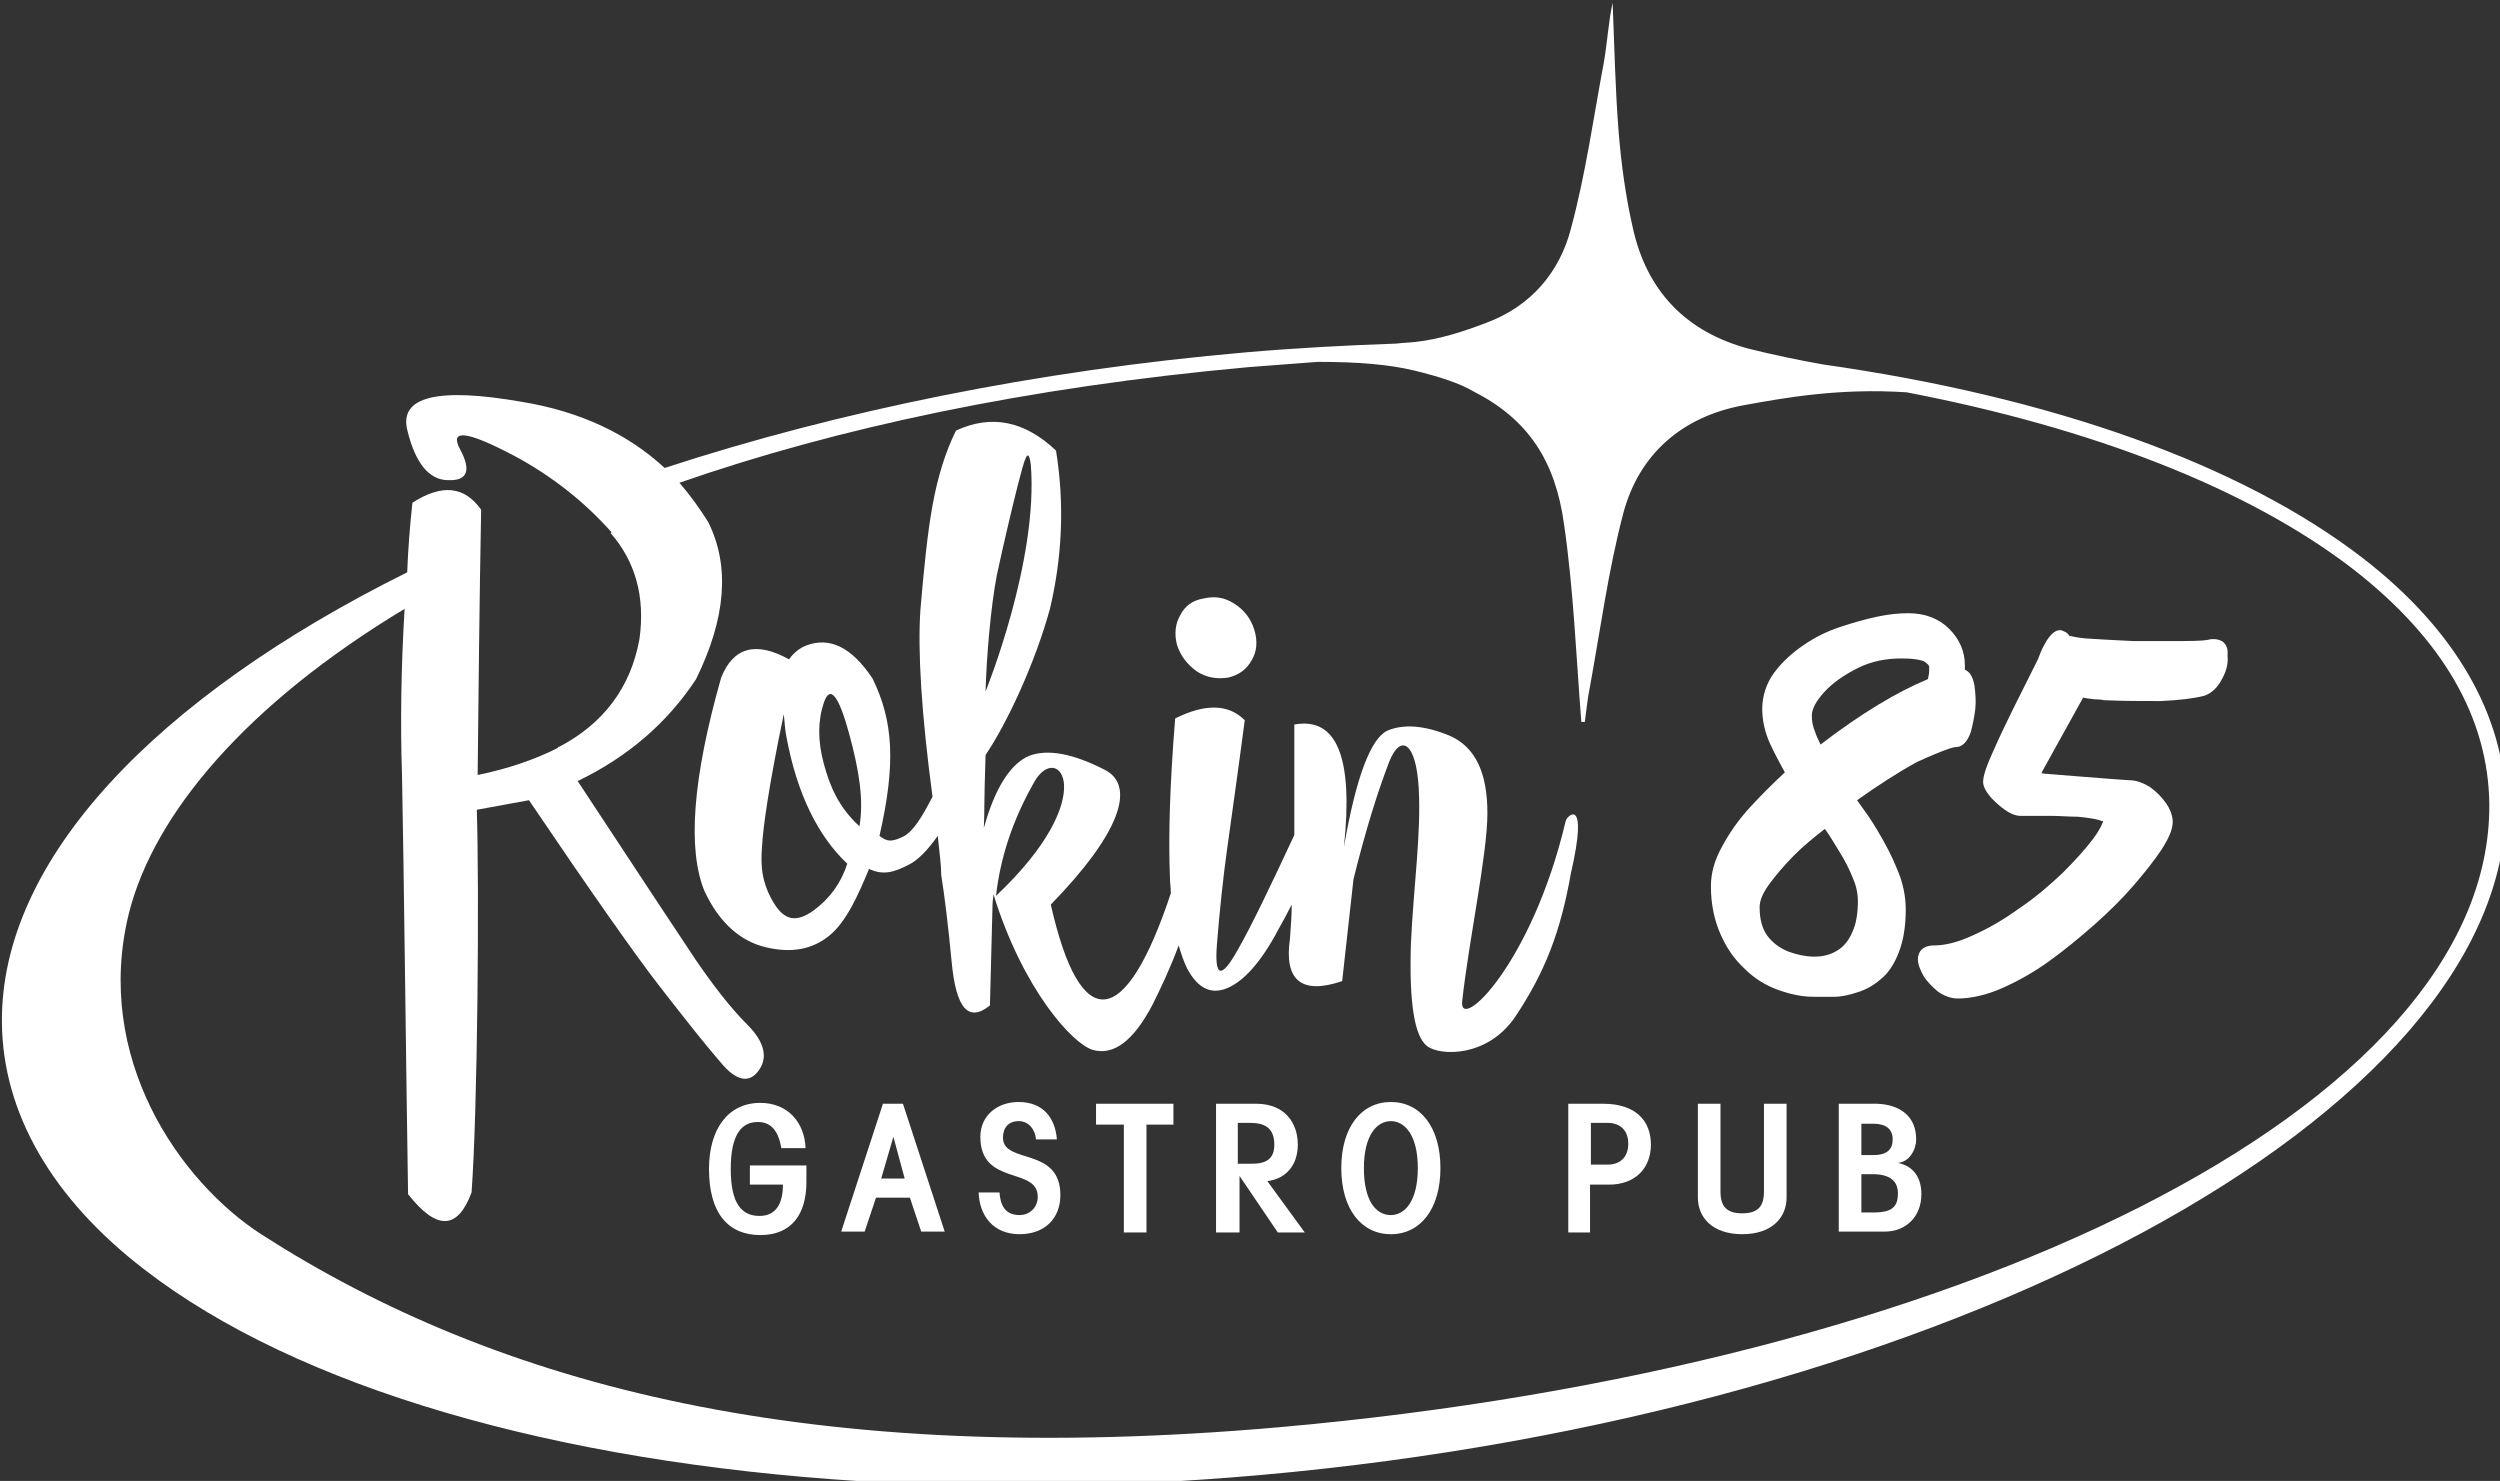 <?xml version="1.0" encoding="UTF-8" standalone="no"?>
<svg
   xmlns:dc="http://purl.org/dc/elements/1.1/"
   xmlns:cc="http://creativecommons.org/ns#"
   xmlns:rdf="http://www.w3.org/1999/02/22-rdf-syntax-ns#"
   xmlns:svg="http://www.w3.org/2000/svg"
   xmlns="http://www.w3.org/2000/svg"
   id="svg8"
   version="1.1"
   viewBox="0 0 76.174 45.124"
   height="45.124mm"
   width="76.174mm">
  <rect x="0" y="0" width="76.174" height="45.124" fill="#333333" stroke="none"/>
  <defs
     id="defs2" />
  <g
     transform="translate(-48.847,-111.908)"
     id="layer1">
    <g
       transform="matrix(0.265,0,0,0.265,11.938,60.182)"
       id="g4636">
      <g
         id="g4598">
	<path
   style="fill:#ffffff"
   class="st0"
   d="m 229.1,327.1 c -0.4,-2.1 -1.3,-2.9 -2.7,-2.9 -1.9,0 -3.1,1.5 -3.1,5.4 0,3.9 1.2,5.4 3.3,5.4 1.9,0 2.7,-1.4 2.7,-3.6 h -3.8 v -2.2 h 6.5 v 1.9 c 0,3.7 -1.7,6.1 -5.3,6.1 -3.6,0 -5.9,-2.4 -5.9,-7.6 0,-4.6 2.2,-7.6 5.9,-7.6 3.2,0 5.1,2.3 5.2,5.2 h -2.8 z"
   id="path4580" />

	<path
   style="fill:#ffffff"
   class="st0"
   d="m 240.8,322.1 h 2.3 l 4.8,14.7 h -2.7 l -1.3,-3.9 H 240 l -1.3,3.9 H 236 Z m 1.2,3.8 v 0 l -1.4,4.8 h 2.7 z"
   id="path4582" />

	<path
   style="fill:#ffffff"
   class="st0"
   d="m 254.2,332.3 c 0.1,1.4 0.6,2.6 2.3,2.6 1.2,0 2.1,-0.9 2.1,-2.1 0,-3.5 -6.6,-1.2 -6.6,-6.9 0,-2.4 1.9,-4 4.4,-4 2.8,0 4.2,1.8 4.4,4.3 h -2.4 c -0.1,-1.1 -0.8,-2.1 -2,-2.1 -1.2,0 -1.8,0.8 -1.8,1.9 0,3.1 6.6,1 6.6,6.6 0,2.7 -1.8,4.5 -4.7,4.5 -3,0 -4.6,-2.1 -4.7,-4.8 z"
   id="path4584" />

	<path
   style="fill:#ffffff"
   class="st0"
   d="m 265.3,324.5 v -2.4 h 8.9 v 2.4 h -3.1 v 12.4 h -2.6 v -12.4 z"
   id="path4586" />

	<path
   style="fill:#ffffff"
   class="st0"
   d="m 279.1,336.8 v -14.7 h 4.6 c 3.4,0 4.8,2.3 4.8,4.7 0,2.2 -1.2,3.9 -3.5,4.2 l 4.3,5.9 h -3.1 l -4.4,-6.5 v 0 6.5 h -2.7 z m 2.6,-7.8 h 1.5 c 1.6,0 2.6,-0.5 2.6,-2.2 0,-2 -1.2,-2.5 -2.8,-2.5 h -1.4 v 4.7 z"
   id="path4588" />

	<path
   style="fill:#ffffff"
   class="st0"
   d="m 304.9,329.5 c 0,4.7 -2.3,7.6 -5.7,7.6 -3.4,0 -5.7,-2.9 -5.7,-7.6 0,-4.7 2.3,-7.6 5.7,-7.6 3.4,0 5.7,2.9 5.7,7.6 z m -5.7,-5.4 c -1.6,0 -3.1,1.6 -3.1,5.4 0,3.8 1.4,5.4 3.1,5.4 1.6,0 3.1,-1.6 3.1,-5.4 0,-3.8 -1.5,-5.4 -3.1,-5.4 z"
   id="path4590" />

	<path
   style="fill:#ffffff"
   class="st0"
   d="m 319.6,336.8 v -14.7 h 4 c 3.8,0 5.5,2 5.5,4.7 0,2.7 -1.8,4.6 -4.8,4.6 h -2.2 v 5.5 h -2.5 z m 2.6,-7.7 h 1.9 c 1.7,0 2.4,-1.1 2.4,-2.4 0,-1.3 -0.7,-2.4 -2.4,-2.4 h -1.9 z"
   id="path4592" />

	<path
   style="fill:#ffffff"
   class="st0"
   d="m 337.1,322.1 v 10.1 c 0,1.7 0.7,2.5 2.5,2.5 1.8,0 2.5,-0.8 2.5,-2.5 v -10.1 h 2.6 v 10.8 c 0,2.2 -1.6,4.2 -5.1,4.2 -3.5,0 -5.1,-2 -5.1,-4.2 v -10.8 z"
   id="path4594" />

	<path
   style="fill:#ffffff"
   class="st0"
   d="m 350.7,322.1 h 4.4 c 2.6,0.1 4.5,1.4 4.5,4.1 0,1.2 -0.8,2.6 -2.1,2.7 v 0 c 1.9,0.4 2.7,1.8 2.7,3.6 0,2.6 -1.8,4.3 -4.2,4.3 h -5.3 z m 2.6,5.9 h 1.4 c 1.6,0 2.2,-0.7 2.2,-1.8 0,-1.2 -0.8,-1.8 -2.2,-1.8 h -1.4 z m 0,6.6 h 1.4 c 2.2,0 2.8,-0.7 2.8,-2.2 0,-1.4 -0.9,-2.2 -2.9,-2.2 h -1.3 z"
   id="path4596" />

</g>
      <g
         id="g4610">
	<path
   style="fill:#ffffff"
   class="st1"
   d="m 364.1,281.1 c 0.8,0 1.4,-0.6 1.8,-1.8 0.2,-0.8 0.4,-1.7 0.5,-2.6 0.1,-1 0,-1.9 -0.1,-2.7 -0.2,-1.1 -0.6,-1.6 -1.1,-1.8 0,-0.2 0,-0.4 0,-0.5 0,-1.6 -0.6,-3 -1.8,-4.2 -1.2,-1.2 -2.8,-1.8 -4.7,-1.8 -1,0 -2.2,0.1 -3.6,0.4 -1.4,0.3 -2.8,0.7 -4.3,1.2 -1.5,0.5 -2.9,1.2 -4.2,2.1 -1.3,0.9 -2.4,1.9 -3.3,3.1 -0.9,1.2 -1.4,2.7 -1.4,4.2 0,1.3 0.3,2.7 0.9,4 0.5,1.1 1.1,2.2 1.7,3.3 -1.4,1.3 -2.7,2.6 -3.9,3.9 -1.4,1.5 -2.5,3.1 -3.3,4.6 -0.9,1.6 -1.3,3.1 -1.3,4.6 0,2.1 0.4,3.9 1.1,5.5 0.7,1.6 1.6,2.9 2.8,4 1.1,1.1 2.4,1.9 3.8,2.4 1.4,0.5 2.7,0.8 4.1,0.8 0.1,0 0.2,0 0.4,0 0.3,0 0.6,0 0.9,0 0.3,0 0.7,0 1.1,0 0.8,0 1.7,-0.2 2.6,-0.5 1,-0.3 1.9,-0.8 2.7,-1.5 0.9,-0.7 1.6,-1.8 2.1,-3.1 0.5,-1.3 0.8,-2.9 0.8,-4.9 0,-1.5 -0.3,-3.1 -1,-4.7 -0.6,-1.5 -1.4,-3 -2.3,-4.5 -0.7,-1.2 -1.5,-2.3 -2.3,-3.4 2.4,-1.7 4.7,-3.2 6.9,-4.4 3.3,-1.5 4.2,-1.7 4.4,-1.7 z m -11.9,21.4 c -0.4,0.9 -1,1.6 -1.7,2 -1.6,1 -3.7,0.8 -5.6,0.1 -1,-0.4 -1.8,-1 -2.4,-1.8 -0.6,-0.8 -0.9,-1.9 -0.9,-3.3 0,-0.7 0.3,-1.5 1,-2.5 0.8,-1.1 1.8,-2.3 3,-3.5 1,-1 2.2,-2 3.5,-3 0.6,0.8 1.1,1.7 1.6,2.5 0.7,1.1 1.2,2.1 1.6,3.1 0.4,0.9 0.6,1.8 0.6,2.7 0,1.4 -0.2,2.7 -0.7,3.7 z m -3.6,-21.7 c -0.2,-0.5 -0.5,-1 -0.6,-1.4 -0.3,-0.7 -0.4,-1.3 -0.4,-1.9 0,-0.8 0.5,-1.7 1.4,-2.7 1,-1.1 2.3,-2 3.9,-2.8 1.6,-0.8 3.3,-1.1 5,-1.1 1.9,0 2.6,0.3 2.7,0.4 0.3,0.2 0.5,0.4 0.5,0.6 0,0.4 0,0.8 -0.1,1.1 0,0.1 0,0.2 -0.1,0.3 -3.4,1.4 -7.6,3.9 -12.3,7.5 z"
   id="path4600" />

	<path
   style="fill:#ffffff"
   class="st1"
   d="m 276.9,272.4 c 1.1,0.7 2.3,0.9 3.6,0.7 1.2,-0.3 2.1,-0.9 2.7,-2 0.6,-1 0.7,-2.2 0.3,-3.5 -0.4,-1.3 -1.2,-2.3 -2.3,-3 -1.1,-0.7 -2.2,-0.9 -3.5,-0.6 -1.3,0.2 -2.2,0.9 -2.7,1.9 -0.6,1 -0.7,2.2 -0.4,3.4 0.4,1.3 1.2,2.3 2.3,3.1 z"
   id="path4602" />

	<path
   style="fill:#ffffff"
   class="st1"
   d="m 319.3,289.6 c -3.9,16.5 -12.3,24.4 -11.9,20.7 0.8,-7.2 2.9,-16.9 2.9,-21.6 0,-4.7 -1.4,-7.6 -4.3,-8.9 -2.9,-1.2 -5.3,-1.4 -7.2,-0.6 -1.9,0.9 -3.6,5.3 -5,13.4 1.1,-10.3 -0.8,-15 -5.7,-14.1 0,5.7 0,9.9 0,12.7 -2.8,6 -4.9,10.4 -6.5,13.2 -1.9,3.4 -2.7,3.2 -2.4,-0.6 0.3,-3.8 0.7,-7.6 1.2,-11.2 0.5,-3.6 1.2,-8.5 2,-14.6 -1.9,-1.9 -4.6,-1.9 -8,-0.2 -0.6,7.4 -0.8,13.5 -0.6,18.3 0,0.6 0.1,1.2 0.1,1.8 -5.2,15.7 -10.4,16.4 -13.8,1.3 7.8,-8 9.9,-13.6 6.2,-15.5 -3.7,-1.9 -6.6,-2.4 -8.7,-1.6 -2.1,0.9 -3.9,3.6 -5.2,8.3 0.1,-2.2 0,-2.5 0.2,-8.4 2.5,-3.7 5.7,-10.6 7.4,-16.8 1.4,-5.9 1.7,-12 0.7,-18.2 -3.6,-3.4 -7.4,-4.2 -11.5,-2.3 -1.2,2.4 -2.1,5.3 -2.7,8.6 -0.6,3.3 -1,7.4 -1.4,12.1 -0.3,4.6 0.1,11.7 1.4,21.4 -1.2,2.3 -2.2,4 -3.4,4.6 -1.3,0.6 -1.8,0.6 -2.7,-0.1 1.9,-8.3 1.6,-13.2 -0.8,-18.1 -2.4,-3.6 -4.9,-4.8 -7.6,-3.8 -0.8,0.3 -1.5,0.9 -2,1.6 -3.8,-2.1 -6.4,-1.4 -7.8,2.1 -3.3,11.6 -3.9,19.8 -1.9,24.6 1.7,3.6 4.1,5.7 7,6.4 2.9,0.7 5.3,0.3 7.3,-1.3 2,-1.6 3.4,-4.8 4.6,-7.7 1.5,0.7 2.7,0.5 4.6,-0.5 1,-0.5 2.1,-1.6 3.3,-3.3 0.2,1.9 0.4,3.4 0.4,4.5 0.4,2.5 0.8,5.8 1.2,10 0.5,5.3 1.9,7 4.4,5 l 0.3,-11.6 v 0 c 0,-0.4 0.1,-0.8 0.1,-1.2 3.4,11 9.1,17.2 11.4,17.9 2.4,0.7 4.7,-1 6.9,-5.2 0.9,-1.8 2,-4.1 3,-6.8 0.3,1 0.6,1.9 1,2.7 1.2,2.2 2.7,3 4.6,2.2 1.9,-0.8 3.9,-3 5.9,-6.8 0.5,-0.9 1,-1.8 1.5,-2.8 0,1.2 -0.1,2.5 -0.2,3.9 -0.7,4.8 1.3,6.5 6,4.9 l 1.3,-11.7 c 1.4,-5.7 2.8,-10.1 4.1,-13.5 1.3,-3.3 3.1,-2.3 3.4,3 0.3,5.3 -0.6,11.3 -0.9,18 -0.2,6.7 0.4,10.6 1.9,11.7 1.5,1.1 6.9,1.3 10.1,-3.4 3.4,-5.1 5.2,-9.7 6.4,-16.5 2.1,-9.1 -0.5,-6.6 -0.6,-6 z m -86.5,10.3 c -2,1.4 -3.3,1.1 -4.5,-0.8 -1.4,-2.3 -1.6,-4.2 -1.4,-6.6 0.1,-2.1 0.8,-7.1 2.5,-15.2 0.1,0.8 0.1,1.6 0.3,2.6 1.2,6.5 3.6,11.4 7,14.6 -0.7,2.2 -2,4 -3.9,5.4 z m 5.3,-9.7 c -2.4,-2.2 -3.4,-4.6 -4.1,-7.2 -0.7,-2.6 -0.7,-4.9 0,-7 0.7,-2.1 1.7,-0.9 2.9,3.5 1.2,4.4 1.7,7.7 1.2,10.7 z m 15.8,-28.9 c 0.8,-3.7 1.6,-7.1 2.4,-10.3 0.8,-3.1 1.2,-4.6 1.5,-2.4 0.9,11.1 -5.2,26.1 -5.2,26.1 0.1,-3.9 0.6,-9.8 1.3,-13.4 z m -0.1,36.9 c 0.5,-4.4 1.9,-8.7 4.4,-13.1 2.7,-4.8 7.9,1.5 -4.4,13.1 z"
   id="path4604" />

	<path
   style="fill:#ffffff"
   class="st1"
   d="m 394.9,269 c -0.3,-0.2 -0.8,-0.4 -1.5,-0.3 -0.3,0.1 -1,0.2 -3.2,0.2 -1.7,0 -3.6,0 -5.7,0 -2.1,-0.1 -3.9,-0.2 -5.4,-0.3 -1.2,-0.1 -1.7,-0.3 -1.9,-0.3 -0.2,-0.4 -0.6,-0.5 -0.8,-0.6 -0.2,-0.1 -0.7,-0.1 -1.2,0.4 -0.3,0.3 -0.6,0.7 -0.9,1.3 -0.3,0.5 -0.5,1.1 -0.7,1.6 l -0.4,0.8 c -0.7,1.4 -1.5,3 -2.4,4.8 -0.9,1.8 -1.7,3.5 -2.4,5.1 -1,2.2 -1.1,3 -1.1,3.4 0,0.5 0.3,1.1 0.9,1.8 0.5,0.5 1,1 1.6,1.4 0.7,0.5 1.3,0.7 1.8,0.7 h 0.8 c 0.8,0 1.7,0 2.7,0 1,0 2.1,0.1 3.1,0.1 1,0.1 1.8,0.2 2.5,0.4 0.2,0.1 0.3,0.1 0.4,0.1 -0.1,0.3 -0.3,0.9 -1.2,2.1 -0.9,1.2 -2.1,2.5 -3.5,3.9 -1.5,1.4 -3.1,2.8 -4.9,4 -1.8,1.3 -3.5,2.3 -5.3,3.1 -1.7,0.8 -3.2,1.2 -4.6,1.2 -0.6,0 -1.1,0.2 -1.4,0.5 -0.2,0.2 -0.4,0.6 -0.4,1.1 0,0.6 0.3,1.3 0.7,2 0.4,0.6 1,1.2 1.6,1.7 0.7,0.5 1.5,0.8 2.3,0.8 1.5,0 3.3,-0.4 5.1,-1.2 1.8,-0.8 3.6,-1.8 5.4,-3.1 1.8,-1.3 3.5,-2.7 5.2,-4.2 1.7,-1.5 3.2,-3 4.5,-4.5 1.3,-1.5 2.4,-2.9 3.2,-4.1 0.9,-1.4 1.3,-2.4 1.3,-3.2 0,-0.7 -0.3,-1.5 -0.8,-2.2 -0.5,-0.7 -1.1,-1.3 -1.8,-1.8 -0.8,-0.5 -1.6,-0.8 -2.4,-0.8 -0.4,0 -5.3,-0.4 -7.9,-0.6 -0.9,-0.1 -1.6,-0.1 -2.2,-0.2 0.1,-0.1 0.1,-0.3 0.2,-0.4 l 4.6,-8.3 c 0.4,0.1 0.6,0.1 1.3,0.2 0.3,0 0.6,0 1.1,0.1 2.2,0.1 4.4,0.1 6.5,0.1 2.2,-0.1 3.8,-0.3 5,-0.6 0.9,-0.3 1.6,-1 2.1,-2 0.5,-0.9 0.7,-1.8 0.6,-2.6 0.1,-0.9 -0.2,-1.3 -0.5,-1.6 z"
   id="path4606" />

	<path
   style="fill:#ffffff"
   class="st1"
   d="m 411,259.4 c -14.1,-10.9 -36,-18.6 -62.1,-22.3 -2.8,-0.5 -5.7,-1.1 -8.5,-1.8 -7.2,-1.9 -11.8,-6.6 -13.4,-14 -0.8,-3.5 -1.3,-7.2 -1.6,-10.8 -0.4,-5 -0.5,-10 -0.7,-15 -0.5,2.3 -0.6,4.5 -1,6.8 -1.2,6.4 -2.1,12.9 -3.8,19.2 -1.3,5 -4.6,8.9 -9.7,10.8 -2.6,1 -5.4,1.9 -8.1,2.2 -0.8,0.1 -1.5,0.1 -2.3,0.2 -5.7,0.2 -11.4,0.5 -17.2,1 -24.2,2.1 -47,6.8 -66.9,13.3 -4.2,-3.9 -9.7,-6.5 -16.4,-7.6 -9.7,-1.7 -14.1,-0.6 -13.2,3.2 0.9,3.8 2.5,5.8 4.7,5.8 2.2,0.1 2.7,-1.1 1.4,-3.5 -1.3,-2.4 0.7,-2.2 6.2,0.7 4.3,2.3 8.1,5.3 11.2,8.8 l -0.1,0.1 c 2.8,3.2 4,7.3 3.3,12.2 -1,5.5 -4.1,9.7 -9.3,12.4 V 281 l -0.1,0.2 c -2.8,1.4 -5.8,2.4 -9.2,3.1 0.1,-9.5 0.2,-19.7 0.4,-30.5 -1.9,-2.7 -4.5,-3 -7.9,-0.8 -0.3,2.7 -0.5,5.4 -0.6,8 -28.8,14.3 -46.8,33 -46.6,51.8 0.1,10.4 5.8,20.2 16.3,28.3 17.7,13.7 47.4,22.2 82.4,24.4 14.6,0.9 30,0.7 45.9,-0.7 79.3,-7 143.6,-41.6 143.3,-77.2 v 0 c -0.2,-10.2 -5.8,-20 -16.4,-28.2 z m -124.7,99.9 c -53.6,4.7 -89.6,-4.6 -117,-22.2 -9.4,-6.1 -19.3,-20.3 -15.2,-36.9 2.9,-11.5 13.6,-24.1 31.7,-35 -0.4,6.7 -0.5,13.1 -0.3,19 0.2,9.4 0.5,36.2 0.7,48.3 3.3,4.2 5.7,4.1 7.3,-0.2 0.7,-9.5 0.9,-34.9 0.6,-44 l 6,-1.1 c 7.3,10.8 12.3,17.9 15.1,21.5 2.8,3.6 5,6.4 6.9,8.6 1.8,2.2 3.3,2.5 4.4,1 1.1,-1.5 0.7,-3.3 -1.3,-5.3 -2,-2 -3.9,-4.5 -5.9,-7.4 -2,-3 -6.5,-9.8 -13.6,-20.6 5.8,-2.8 10.3,-6.7 13.6,-11.7 3.5,-7.1 3.9,-13.1 1.4,-18.1 -1,-1.6 -2.1,-3.1 -3.3,-4.5 18.1,-6.3 40,-11 65.5,-13.3 2.6,-0.2 5.3,-0.4 7.9,-0.6 4.7,0 8.2,0.3 11.1,1 2.9,0.7 5.3,1.5 6.8,2.4 6.3,3.2 9.4,8 10.4,15.2 1.1,7.5 1.4,15.2 2,22.8 0.1,0 0.3,0 0.4,0 0.2,-1.4 0.3,-2.7 0.6,-4.1 1.2,-6.6 2.1,-13.3 3.8,-19.8 1.8,-6.9 6.8,-11.2 13.8,-12.5 4.9,-0.9 11.1,-2 18.8,-1.5 21.3,4.1 39.2,11 51.3,20.3 10.3,8 15.6,17.1 15.7,27.1 0.2,34.8 -60.9,64.7 -139.2,71.6 z"
   id="path4608" />

</g>
    </g>
  </g>
  <style
     type="text/css"
     id="style4578">
	.st0{fill:#fff;}
	.st1{fill:#fff;}
</style>
</svg>
